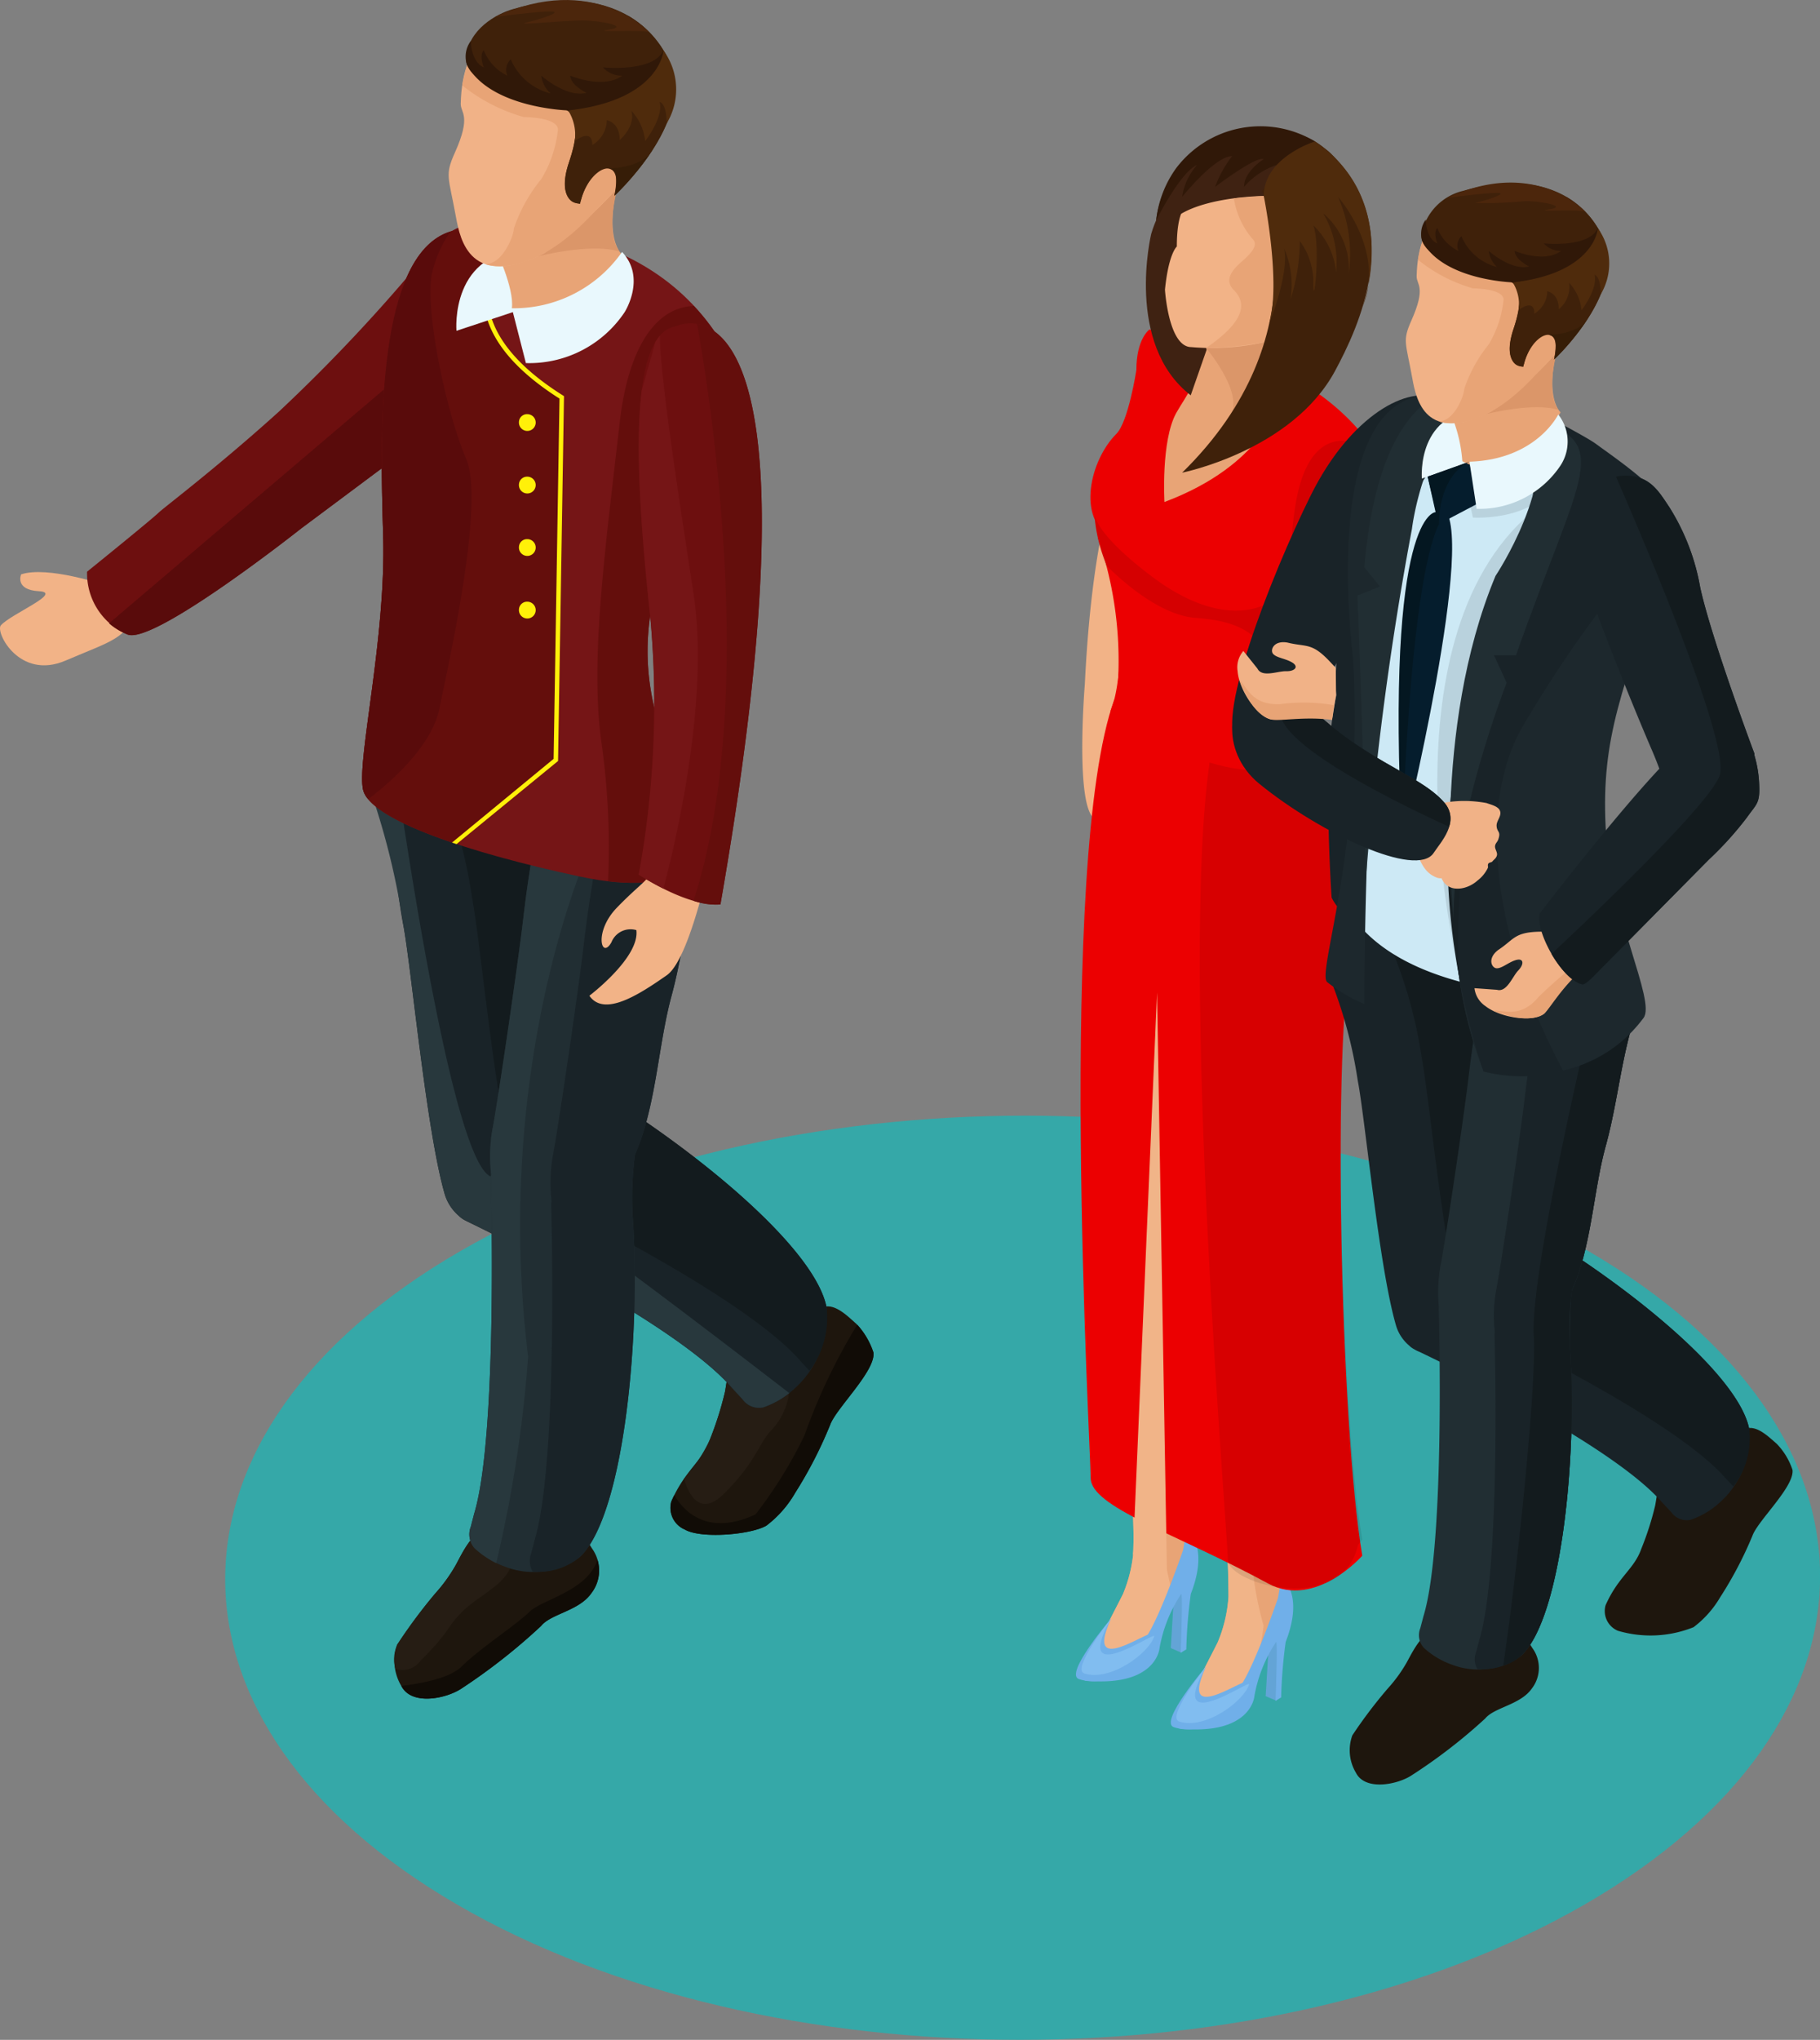 <svg xmlns="http://www.w3.org/2000/svg" width="101.311" height="113.5" viewBox="0 0 101.311 113.5">
  <rect x="0" y="0" width="101.311" height="113.5" fill="#808080" stroke="none"/>
  <g id="Grupo_25461" data-name="Grupo 25461" transform="translate(-377.896 -197.967)">
    <g id="Grupo_25067" data-name="Grupo 25067">
      <path id="Trazado_18093" data-name="Trazado 18093" d="M440.328,223.877s-1.588,2.8-2.045,12.169c0,0-.517,6.258.424,7.371s2.117,2.4,2.961,1.686c0,0-1.664-2.122-1.219-3.208a.875.875,0,0,1,.893.771c.218.846.849-.233.158-1.472s-1.041-1.5-1.006-1.9.723-4.243.965-4.934a49.409,49.409,0,0,0,1.74-5.746,26.323,26.323,0,0,0,.584-3.611Z" fill="#f2b387"/>
    </g>
    <g id="Grupo_25069" data-name="Grupo 25069">
      <g id="Grupo_25068" data-name="Grupo 25068">
        <path id="Trazado_18094" data-name="Trazado 18094" d="M403.533,267.574c-17.392,10.043-17.478,26.323-.2,36.361s45.379,10.043,62.774,0,17.484-26.318.2-36.359S420.924,257.535,403.533,267.574Z" fill="#35a8a8"/>
      </g>
    </g>
    <g id="Grupo_25074" data-name="Grupo 25074">
      <g id="Grupo_25073" data-name="Grupo 25073">
        <g id="Grupo_25072" data-name="Grupo 25072">
          <g id="Grupo_25071" data-name="Grupo 25071">
            <g id="Grupo_25070" data-name="Grupo 25070">
              <path id="Trazado_18095" data-name="Trazado 18095" d="M444.049,292.322a12.575,12.575,0,0,0,3.328-4.91s.754-2.713,1.6-1.336a.628.628,0,0,0-1.01.358s-1.535,4.808-3.959,6.16a.93.93,0,0,0,.748.428Z" fill="#70afe9"/>
            </g>
          </g>
        </g>
      </g>
    </g>
    <g id="Grupo_25079" data-name="Grupo 25079">
      <g id="Grupo_25078" data-name="Grupo 25078">
        <g id="Grupo_25077" data-name="Grupo 25077">
          <g id="Grupo_25076" data-name="Grupo 25076">
            <g id="Grupo_25075" data-name="Grupo 25075">
              <path id="Trazado_18096" data-name="Trazado 18096" d="M449.1,285.578l.252.369S449.449,285.478,449.1,285.578Z" fill="#63a4d6"/>
            </g>
          </g>
        </g>
      </g>
    </g>
    <g id="Grupo_25084" data-name="Grupo 25084">
      <g id="Grupo_25083" data-name="Grupo 25083">
        <g id="Grupo_25082" data-name="Grupo 25082">
          <g id="Grupo_25081" data-name="Grupo 25081">
            <g id="Grupo_25080" data-name="Grupo 25080">
              <path id="Trazado_18097" data-name="Trazado 18097" d="M448.949,292.6l-.6-.257.162-2.674.545-1.147A27.718,27.718,0,0,1,448.949,292.6Z" fill="#63a4d6"/>
            </g>
          </g>
        </g>
      </g>
    </g>
    <g id="Grupo_25089" data-name="Grupo 25089">
      <g id="Grupo_25088" data-name="Grupo 25088">
        <g id="Grupo_25087" data-name="Grupo 25087">
          <g id="Grupo_25086" data-name="Grupo 25086">
            <g id="Grupo_25085" data-name="Grupo 25085">
              <path id="Trazado_18098" data-name="Trazado 18098" d="M447.424,290.81s-.862,2.411-2.717,1.858A2.007,2.007,0,0,0,447.424,290.81Z" fill="#70afe9"/>
            </g>
          </g>
        </g>
      </g>
    </g>
    <g id="Grupo_25094" data-name="Grupo 25094">
      <g id="Grupo_25093" data-name="Grupo 25093">
        <g id="Grupo_25092" data-name="Grupo 25092">
          <g id="Grupo_25091" data-name="Grupo 25091">
            <g id="Grupo_25090" data-name="Grupo 25090">
              <path id="Trazado_18099" data-name="Trazado 18099" d="M449.2,269.477a16,16,0,0,1,.186,9.644,13.972,13.972,0,0,0-.186,7.07s-.582,6.01-4.154,6.959c-1.723.457-.576-1.4.631-3.8a7.86,7.86,0,0,0,.6-2.527h0a55.135,55.135,0,0,0-.6-7.971,63.245,63.245,0,0,1-1.142-10.056Z" fill="#e8a476"/>
            </g>
          </g>
        </g>
      </g>
    </g>
    <g id="Grupo_25099" data-name="Grupo 25099">
      <g id="Grupo_25098" data-name="Grupo 25098">
        <g id="Grupo_25097" data-name="Grupo 25097">
          <g id="Grupo_25096" data-name="Grupo 25096">
            <g id="Grupo_25095" data-name="Grupo 25095">
              <path id="Trazado_18100" data-name="Trazado 18100" d="M445.051,293.15c-.725.192-.94-.027-.858-.523.17-.33.182-.777.366-1.137.113-.226.39-.7.511-.939.194-.379.4-.779.612-1.2a7.86,7.86,0,0,0,.6-2.527,55.135,55.135,0,0,0-.6-7.971,72.178,72.178,0,0,1-1.047-7.67l2.786-.872a17.043,17.043,0,0,1,.291,10.031,19.341,19.341,0,0,0,.523,8.084,14.121,14.121,0,0,1-.523,2.482A4.553,4.553,0,0,1,445.051,293.15Z" fill="#f1b488"/>
            </g>
          </g>
        </g>
      </g>
    </g>
    <g id="Grupo_25104" data-name="Grupo 25104">
      <g id="Grupo_25103" data-name="Grupo 25103">
        <g id="Grupo_25102" data-name="Grupo 25102">
          <g id="Grupo_25101" data-name="Grupo 25101">
            <g id="Grupo_25100" data-name="Grupo 25100">
              <path id="Trazado_18101" data-name="Trazado 18101" d="M449.047,285.572s1.562.813.416,3.758a27.576,27.576,0,0,0-.252,3.086l-.313.191s.127-3.181.036-3.283a7.893,7.893,0,0,0-1.213,3.028s-.161,2.183-4.162,1.8l.078-.134,1.183-1.579a2.335,2.335,0,0,0,1.942-.431c.773-.752,2.271-5.114,2.271-5.114l.143-.818Z" fill="#70afe9"/>
            </g>
          </g>
        </g>
      </g>
    </g>
    <g id="Grupo_25109" data-name="Grupo 25109">
      <g id="Grupo_25108" data-name="Grupo 25108">
        <g id="Grupo_25107" data-name="Grupo 25107">
          <g id="Grupo_25106" data-name="Grupo 25106">
            <g id="Grupo_25105" data-name="Grupo 25105">
              <path id="Trazado_18102" data-name="Trazado 18102" d="M445.027,290.7s-2.634,3.088-1.793,3.369c1.641.545,3.3-.773,4.18-2.218C448.4,290.236,443.223,294.619,445.027,290.7Z" fill="#70afe9"/>
            </g>
          </g>
        </g>
      </g>
    </g>
    <g id="Grupo_25114" data-name="Grupo 25114" opacity="0.5">
      <g id="Grupo_25113" data-name="Grupo 25113">
        <g id="Grupo_25112" data-name="Grupo 25112">
          <g id="Grupo_25111" data-name="Grupo 25111">
            <g id="Grupo_25110" data-name="Grupo 25110">
              <path id="Trazado_18103" data-name="Trazado 18103" d="M445.027,290.7s-2.238,2.815-1.488,3.057c1.461.469,3.617-1.153,3.889-2.071C447.519,291.383,442.775,294.728,445.027,290.7Z" fill="#92ccf7"/>
            </g>
          </g>
        </g>
      </g>
    </g>
    <g id="Grupo_25160" data-name="Grupo 25160">
      <g id="Grupo_25119" data-name="Grupo 25119">
        <g id="Grupo_25118" data-name="Grupo 25118">
          <g id="Grupo_25117" data-name="Grupo 25117">
            <g id="Grupo_25116" data-name="Grupo 25116">
              <g id="Grupo_25115" data-name="Grupo 25115">
                <path id="Trazado_18104" data-name="Trazado 18104" d="M438.769,289.648a12.632,12.632,0,0,0,3.327-4.912s.756-2.713,1.6-1.336a.627.627,0,0,0-1.011.356s-1.534,4.81-3.961,6.162a.929.929,0,0,0,.752.428Z" fill="#70afe9"/>
              </g>
            </g>
          </g>
        </g>
      </g>
      <g id="Grupo_25124" data-name="Grupo 25124">
        <g id="Grupo_25123" data-name="Grupo 25123">
          <g id="Grupo_25122" data-name="Grupo 25122">
            <g id="Grupo_25121" data-name="Grupo 25121">
              <g id="Grupo_25120" data-name="Grupo 25120">
                <path id="Trazado_18105" data-name="Trazado 18105" d="M443.285,283.26l.254.369S443.639,283.158,443.285,283.26Z" fill="#63a4d6"/>
              </g>
            </g>
          </g>
        </g>
      </g>
      <g id="Grupo_25129" data-name="Grupo 25129">
        <g id="Grupo_25128" data-name="Grupo 25128">
          <g id="Grupo_25127" data-name="Grupo 25127">
            <g id="Grupo_25126" data-name="Grupo 25126">
              <g id="Grupo_25125" data-name="Grupo 25125">
                <path id="Trazado_18106" data-name="Trazado 18106" d="M443.668,289.928l-.6-.258.162-2.672.547-1.15A27.97,27.97,0,0,1,443.668,289.928Z" fill="#63a4d6"/>
              </g>
            </g>
          </g>
        </g>
      </g>
      <g id="Grupo_25134" data-name="Grupo 25134">
        <g id="Grupo_25133" data-name="Grupo 25133">
          <g id="Grupo_25132" data-name="Grupo 25132">
            <g id="Grupo_25131" data-name="Grupo 25131">
              <g id="Grupo_25130" data-name="Grupo 25130">
                <path id="Trazado_18107" data-name="Trazado 18107" d="M442.143,288.133s-.86,2.414-2.719,1.859A2.008,2.008,0,0,0,442.143,288.133Z" fill="#70afe9"/>
              </g>
            </g>
          </g>
        </g>
      </g>
      <g id="Grupo_25139" data-name="Grupo 25139">
        <g id="Grupo_25138" data-name="Grupo 25138">
          <g id="Grupo_25137" data-name="Grupo 25137">
            <g id="Grupo_25136" data-name="Grupo 25136">
              <g id="Grupo_25135" data-name="Grupo 25135">
                <path id="Trazado_18108" data-name="Trazado 18108" d="M443.922,266.8a15.966,15.966,0,0,1,.187,9.644,14,14,0,0,0-.187,7.071s-.578,6.011-4.151,6.959c-1.726.457-.578-1.4.631-3.8a7.906,7.906,0,0,0,.6-2.53h0a54.846,54.846,0,0,0-.6-7.968,63.34,63.34,0,0,1-1.141-10.059Z" fill="#e8a476"/>
              </g>
            </g>
          </g>
        </g>
      </g>
      <g id="Grupo_25144" data-name="Grupo 25144">
        <g id="Grupo_25143" data-name="Grupo 25143">
          <g id="Grupo_25142" data-name="Grupo 25142">
            <g id="Grupo_25141" data-name="Grupo 25141">
              <g id="Grupo_25140" data-name="Grupo 25140">
                <path id="Trazado_18109" data-name="Trazado 18109" d="M439.771,290.475c-.728.191-.939-.03-.857-.526.17-.328.182-.773.363-1.136.116-.225.393-.7.512-.94.193-.377.4-.777.613-1.195a7.906,7.906,0,0,0,.6-2.53,54.846,54.846,0,0,0-.6-7.968,72.828,72.828,0,0,1-1.047-7.67l2.447-2.018a17.958,17.958,0,0,1,.807,10.838,23.217,23.217,0,0,0,.453,8.9s-.215.654-.629,2.009A4.549,4.549,0,0,1,439.771,290.475Z" fill="#f1b488"/>
              </g>
            </g>
          </g>
        </g>
      </g>
      <g id="Grupo_25149" data-name="Grupo 25149">
        <g id="Grupo_25148" data-name="Grupo 25148">
          <g id="Grupo_25147" data-name="Grupo 25147">
            <g id="Grupo_25146" data-name="Grupo 25146">
              <g id="Grupo_25145" data-name="Grupo 25145">
                <path id="Trazado_18110" data-name="Trazado 18110" d="M443.768,282.9s1.562.812.414,3.755a27.276,27.276,0,0,0-.25,3.088l-.313.19s.125-3.182.033-3.282a7.919,7.919,0,0,0-1.211,3.028s-.162,2.183-4.164,1.8l.078-.134,1.184-1.578a2.339,2.339,0,0,0,1.943-.432c.774-.754,2.27-5.113,2.27-5.113l.142-.821Z" fill="#70afe9"/>
              </g>
            </g>
          </g>
        </g>
      </g>
      <g id="Grupo_25154" data-name="Grupo 25154">
        <g id="Grupo_25153" data-name="Grupo 25153">
          <g id="Grupo_25152" data-name="Grupo 25152">
            <g id="Grupo_25151" data-name="Grupo 25151">
              <g id="Grupo_25150" data-name="Grupo 25150">
                <path id="Trazado_18111" data-name="Trazado 18111" d="M439.746,288.023s-2.633,3.088-1.793,3.37c1.643.547,3.3-.774,4.18-2.219C443.117,287.563,437.943,291.945,439.746,288.023Z" fill="#70afe9"/>
              </g>
            </g>
          </g>
        </g>
      </g>
      <g id="Grupo_25159" data-name="Grupo 25159" opacity="0.5">
        <g id="Grupo_25158" data-name="Grupo 25158">
          <g id="Grupo_25157" data-name="Grupo 25157">
            <g id="Grupo_25156" data-name="Grupo 25156">
              <g id="Grupo_25155" data-name="Grupo 25155">
                <path id="Trazado_18112" data-name="Trazado 18112" d="M439.746,288.023s-2.238,2.815-1.49,3.057c1.465.467,3.619-1.152,3.89-2.07C442.238,288.7,437.494,292.051,439.746,288.023Z" fill="#92ccf7"/>
              </g>
            </g>
          </g>
        </g>
      </g>
    </g>
    <g id="Grupo_25165" data-name="Grupo 25165">
      <g id="Grupo_25164" data-name="Grupo 25164">
        <g id="Grupo_25163" data-name="Grupo 25163">
          <g id="Grupo_25162" data-name="Grupo 25162">
            <g id="Grupo_25161" data-name="Grupo 25161">
              <path id="Trazado_18113" data-name="Trazado 18113" d="M439.922,236.894s6.252,5.939,11.092,1.983c0,0,4.2,4.04,2.148,12.085-1.115,4.378-.672,26.276.566,33.567,0,0-2.611,2.969-5.236,1.549-5.207-2.818-9.883-4.263-9.883-5.875S436.7,245.8,439.922,236.894Z" fill="#ec0001"/>
            </g>
          </g>
        </g>
      </g>
    </g>
    <g id="Grupo_25168" data-name="Grupo 25168" opacity="0.09">
      <g id="Grupo_25167" data-name="Grupo 25167">
        <g id="Grupo_25166" data-name="Grupo 25166">
          <path id="Trazado_18114" data-name="Trazado 18114" d="M453.162,250.962c2.053-8.045-2.148-12.085-2.148-12.085-1.459,1.191-4.252,1.607-5.786,1.516-1.668,11.65,1.018,42.955,1.018,44.357,0,1.369,6.4,3.137,7.24-.824.158-.18.241-.3.241-.3C452.49,276.338,452.047,255.34,453.162,250.962Z"/>
        </g>
      </g>
    </g>
    <g id="Grupo_25171" data-name="Grupo 25171">
      <g id="Grupo_25170" data-name="Grupo 25170">
        <g id="Grupo_25169" data-name="Grupo 25169">
          <path id="Trazado_18115" data-name="Trazado 18115" d="M440.963,284.459h0l1.34-31.274.549,32.145Z" fill="#f1b488"/>
        </g>
      </g>
    </g>
    <g id="Grupo_25174" data-name="Grupo 25174">
      <g id="Grupo_25173" data-name="Grupo 25173">
        <g id="Grupo_25172" data-name="Grupo 25172">
          <path id="Trazado_18116" data-name="Trazado 18116" d="M475.154,277.44c.594-.137,1.221.5,1.639.857a3.8,3.8,0,0,1,.883,1.457c.117.931-1.922,2.816-2.227,3.658a21.3,21.3,0,0,1-1.8,3.43,5.683,5.683,0,0,1-1.48,1.664,6.427,6.427,0,0,1-4.211.2,1.188,1.188,0,0,1-.688-1.418c.719-1.621,1.586-1.994,1.991-3.146a16.5,16.5,0,0,0,.769-2.4c.092-.433.293-2.418.965-2.262Z" fill="#1e160d"/>
        </g>
      </g>
    </g>
    <g id="Grupo_25177" data-name="Grupo 25177">
      <g id="Grupo_25176" data-name="Grupo 25176">
        <g id="Grupo_25175" data-name="Grupo 25175">
          <path id="Trazado_18117" data-name="Trazado 18117" d="M461.268,250.522c-.055,2.968.992,5.968,1.142,8.927.176,3.51,1.469,7.434.516,10.916-.289,1.053-1.471,2.908-3.289,3.08-1.049.1-2.77-.054-3.3-.609a2.319,2.319,0,0,1-.721-1.082c-.963-3.256-1.725-11.539-2.144-13.684a25.289,25.289,0,0,0-1.67-5.992s-.465-2.774,4.322-3.274C460.127,248.384,461.279,250.1,461.268,250.522Z" fill="#192328"/>
        </g>
      </g>
    </g>
    <g id="Grupo_25180" data-name="Grupo 25180">
      <g id="Grupo_25179" data-name="Grupo 25179">
        <g id="Grupo_25178" data-name="Grupo 25178">
          <path id="Trazado_18118" data-name="Trazado 18118" d="M461.045,265.145c-1.6-.819-7.111,5.742-4.313,7.957,0,0,10.7,5.007,13.69,8.466l.515.549a1.041,1.041,0,0,0,1.075.412,4.548,4.548,0,0,0,1.668-1.011,4.884,4.884,0,0,0,1.578-4.086C474.51,273.924,466.416,267.885,461.045,265.145Z" fill="#192328"/>
        </g>
      </g>
    </g>
    <g id="Grupo_25183" data-name="Grupo 25183">
      <g id="Grupo_25182" data-name="Grupo 25182">
        <g id="Grupo_25181" data-name="Grupo 25181">
          <path id="Trazado_18119" data-name="Trazado 18119" d="M475.258,277.432c-.653-3.057-6.883-8.037-12.028-11.08-.156-2.323-.709-4.694-.82-6.9-.15-2.959-1.2-5.959-1.142-8.927.011-.427-1.141-2.138-5.141-1.718h0a2.358,2.358,0,0,0-.774,1.944,25.3,25.3,0,0,1,1.67,5.99c.42,2.147,1.182,10.43,2.145,13.684a2.366,2.366,0,0,0,.719,1.084,1.3,1.3,0,0,0,.39.26l.006.006s10.7,5.007,13.688,8.466l.414.438A4.367,4.367,0,0,0,475.258,277.432Z" fill="#131b1e"/>
        </g>
      </g>
    </g>
    <g id="Grupo_25186" data-name="Grupo 25186">
      <g id="Grupo_25185" data-name="Grupo 25185">
        <g id="Grupo_25184" data-name="Grupo 25184">
          <path id="Trazado_18120" data-name="Trazado 18120" d="M461.959,288.445c.572.063.957.795,1.238,1.223a1.875,1.875,0,0,1-.037,2.26c-.635.9-2.08,1.037-2.588,1.658a30.1,30.1,0,0,1-4.076,3.15c-.775.524-2.6.907-3.123-.133a2.433,2.433,0,0,1-.2-2.076,26.505,26.505,0,0,1,1.959-2.592,8.2,8.2,0,0,0,1.027-1.394c.207-.338.938-1.955,1.5-1.621Z" fill="#1e160d"/>
        </g>
      </g>
    </g>
    <g id="Grupo_25189" data-name="Grupo 25189">
      <g id="Grupo_25188" data-name="Grupo 25188">
        <g id="Grupo_25187" data-name="Grupo 25187">
          <path id="Trazado_18121" data-name="Trazado 18121" d="M469.057,254.066c-.9,2.487-1.071,5.116-1.776,7.662-.832,3.016-.781,6.721-2.625,9.37a3.939,3.939,0,0,1-3.822,1.586c-.967-.239-2.7-.829-2.787-1.53a8.488,8.488,0,0,1,.023-2.7c.246-1.183,1.313-8.326,1.584-10.638.223-1.889.438-3.051.78-5.123,0,0-.227-2.351,4.14-1.024S469.184,253.711,469.057,254.066Z" fill="#212e33"/>
        </g>
      </g>
    </g>
    <g id="Grupo_25192" data-name="Grupo 25192">
      <g id="Grupo_25191" data-name="Grupo 25191">
        <g id="Grupo_25190" data-name="Grupo 25190">
          <path id="Trazado_18122" data-name="Trazado 18122" d="M465.279,272.834a35.936,35.936,0,0,1,.278-4.869c.078-1.371-7.2-.424-7.573,2.888,0,0,.385,13.028-.851,17.045l-.178.67a1.041,1.041,0,0,0,.193,1.08,4.506,4.506,0,0,0,1.555.938,4.113,4.113,0,0,0,3.873-.494C464.9,287.912,465.715,278.512,465.279,272.834Z" fill="#212e33"/>
        </g>
      </g>
    </g>
    <g id="Grupo_25195" data-name="Grupo 25195">
      <g id="Grupo_25194" data-name="Grupo 25194">
        <g id="Grupo_25193" data-name="Grupo 25193">
          <path id="Trazado_18123" data-name="Trazado 18123" d="M462.576,290.092c2.328-2.18,3.139-11.58,2.7-17.258a16.767,16.767,0,0,1,.123-3.082c1.1-2.471,1.18-5.488,1.879-8.024s.881-5.175,1.776-7.662c.056-.166.031-.412-.454-.761-.287-.1-.589-.192-.925-.293-4.366-1.328-4.141,1.021-4.141,1.021-.338,2.074-.555,3.237-.777,5.125-.272,2.311-1.342,9.455-1.584,10.637a7.944,7.944,0,0,0-.067,2.3c-.006.033-.015.066-.019.1,0,0,.385,13.028-.852,17.045l-.176.672a1.07,1.07,0,0,0,.073.918A3.4,3.4,0,0,0,462.576,290.092Z" fill="#192328"/>
        </g>
      </g>
    </g>
    <path id="Trazado_18124" data-name="Trazado 18124" d="M465.279,272.834a16.767,16.767,0,0,1,.123-3.082c1.1-2.471,1.18-5.488,1.879-8.024s.881-5.175,1.776-7.662c.056-.166.031-.412-.454-.761-.251-.084-.525-.17-.816-.258l-1.17.81s-3.564,14.825-3.344,18.428c.168,2.768-.951,13.4-1.7,18.36a2.607,2.607,0,0,0,1-.553C464.9,287.912,465.715,278.512,465.279,272.834Z" fill="#131b1e"/>
    <path id="Trazado_18125" data-name="Trazado 18125" d="M383.707,230.509s-3.176-1.072-4.635-.583c0,0-.377.863.994.937s-1.554,1.256-2.123,1.9c-.322.367,1.022,3.063,3.6,1.961,2.783-1.188,3.111-1.09,4.352-3.014S383.707,230.509,383.707,230.509Z" fill="#f2b387"/>
    <path id="Trazado_18126" data-name="Trazado 18126" d="M405.467,211.312s-1.235-2.355-3.883.865a93.371,93.371,0,0,1-8.156,8.687c-3.424,3.094-6.362,5.309-6.67,5.6-.465.447-4.014,3.312-4.014,3.312a3.688,3.688,0,0,0,2.256,3.5c1.475.569,9.648-5.9,9.648-5.9l7.178-5.356S411.016,214.933,405.467,211.312Z" fill="#6d0f0f"/>
    <path id="Trazado_18127" data-name="Trazado 18127" d="M394.648,227.385l7.178-5.356.1-.078c-.875-1.479-1.852-3-1.852-3l-16.109,13.7a3.427,3.427,0,0,0,1.037.62C386.475,233.849,394.648,227.385,394.648,227.385Z" fill="#590b0b"/>
    <g id="Grupo_25197" data-name="Grupo 25197">
      <g id="Grupo_25196" data-name="Grupo 25196">
        <path id="Trazado_18128" data-name="Trazado 18128" d="M423.789,270.678c.645-.151,1.322.554,1.771.945a4.186,4.186,0,0,1,.956,1.6c.128,1.027-2.075,3.1-2.409,4.023a23.671,23.671,0,0,1-1.941,3.776,6.157,6.157,0,0,1-1.6,1.828c-.828.505-3.638.757-4.556.22a1.309,1.309,0,0,1-.744-1.558c.779-1.784,1.716-2.2,2.154-3.465a18.545,18.545,0,0,0,.832-2.633c.1-.48.314-2.662,1.043-2.492Z" fill="#1e160d"/>
      </g>
    </g>
    <g id="Grupo_25198" data-name="Grupo 25198">
      <path id="Trazado_18129" data-name="Trazado 18129" d="M416.01,283.07c.918.537,3.728.285,4.556-.22a6.157,6.157,0,0,0,1.6-1.828,23.671,23.671,0,0,0,1.941-3.776c.334-.926,2.537-3,2.409-4.023a4.328,4.328,0,0,0-.9-1.547,32.877,32.877,0,0,0-2.945,6.174,24.768,24.768,0,0,1-2.721,4.384c-2.726,1.254-4.031-.236-4.519-1.076-.057.114-.112.227-.166.354A1.309,1.309,0,0,0,416.01,283.07Z" fill="#110c06"/>
    </g>
    <g id="Grupo_25199" data-name="Grupo 25199">
      <path id="Trazado_18130" data-name="Trazado 18130" d="M418.252,275.414a18.545,18.545,0,0,1-.832,2.633,8.775,8.775,0,0,1-1.449,2.2c.254.859.892,2.166,2.23.828,1.869-1.871,1.914-2.808,2.658-3.552a3.671,3.671,0,0,0,.975-2.717,5.791,5.791,0,0,0-1.057-2.623l-1.482.74C418.566,272.752,418.35,274.934,418.252,275.414Z" fill="#261d14"/>
    </g>
    <g id="Grupo_25201" data-name="Grupo 25201">
      <g id="Grupo_25200" data-name="Grupo 25200">
        <path id="Trazado_18131" data-name="Trazado 18131" d="M409.514,282.783c.619.07,1.037.879,1.339,1.346a2.086,2.086,0,0,1-.041,2.486c-.685.992-2.25,1.141-2.8,1.825a33.1,33.1,0,0,1-4.409,3.466c-.841.574-2.816,1-3.379-.148a2.719,2.719,0,0,1-.218-2.281,29.605,29.605,0,0,1,2.121-2.852,8.922,8.922,0,0,0,1.113-1.533c.223-.373,1.012-2.151,1.623-1.783Z" fill="#1e160d"/>
      </g>
    </g>
    <g id="Grupo_25202" data-name="Grupo 25202">
      <path id="Trazado_18132" data-name="Trazado 18132" d="M403.607,291.906a33.1,33.1,0,0,0,4.409-3.466c.546-.684,2.111-.833,2.8-1.825a2.049,2.049,0,0,0,.338-1.865c-.529,1.728-3.131,2.246-3.765,2.883-.707.707-2.805,2.07-3.793,3.058-.67.672-2.348.963-3.356,1.081C400.809,292.9,402.769,292.478,403.607,291.906Z" fill="#110c06"/>
    </g>
    <g id="Grupo_25203" data-name="Grupo 25203">
      <path id="Trazado_18133" data-name="Trazado 18133" d="M403.244,285.092a8.922,8.922,0,0,1-1.113,1.533,29.605,29.605,0,0,0-2.121,2.852,1.968,1.968,0,0,0-.1,1.355,1.261,1.261,0,0,0,1.391-.453c1.716-1.715,1.4-1.809,2.339-2.746s2.741-1.655,2.741-2.883a7.069,7.069,0,0,0-.258-1.584l-1.26.143C404.256,282.941,403.467,284.719,403.244,285.092Z" fill="#261d14"/>
    </g>
    <g id="Grupo_25204" data-name="Grupo 25204">
      <path id="Trazado_18134" data-name="Trazado 18134" d="M423.9,270.672c-.705-3.365-7.447-8.844-13.011-12.192-.172-2.554-.768-5.164-.889-7.591-.162-3.257-1.3-6.556-1.234-9.821.011-.469-1.235-2.352-5.561-1.891-5.18.551-4.439,2.3-4.439,2.3.992,2.189,1.123,5.6,1.568,7.9.455,2.359,1.281,11.473,2.322,15.053a2.557,2.557,0,0,0,.779,1.189,1.369,1.369,0,0,0,.42.285l.006.008s11.569,5.512,14.807,9.315l.557.6a1.123,1.123,0,0,0,1.166.451,4.927,4.927,0,0,0,1.8-1.109A5.419,5.419,0,0,0,423.9,270.672Z" fill="#192328"/>
    </g>
    <g id="Grupo_25206" data-name="Grupo 25206">
      <g id="Grupo_25205" data-name="Grupo 25205">
        <path id="Trazado_18135" data-name="Trazado 18135" d="M423.9,270.672c-.705-3.365-7.447-8.844-13.011-12.192-.17-2.554-.768-5.162-.889-7.591-.162-3.257-1.3-6.556-1.234-9.821.011-.469-1.235-2.352-5.561-1.891h0a2.617,2.617,0,0,0-.838,2.139,28.162,28.162,0,0,1,1.805,6.591c.457,2.357,1.283,11.474,2.322,15.05a2.549,2.549,0,0,0,.777,1.191,1.36,1.36,0,0,0,.422.287l.008.006s11.566,5.512,14.807,9.317l.449.482A4.876,4.876,0,0,0,423.9,270.672Z" fill="#131b1e"/>
      </g>
    </g>
    <g id="Grupo_25207" data-name="Grupo 25207">
      <path id="Trazado_18136" data-name="Trazado 18136" d="M398.291,241.332a41.174,41.174,0,0,1,2.045,8.039c.455,2.359,1.281,11.473,2.322,15.053a2.557,2.557,0,0,0,.779,1.189,1.369,1.369,0,0,0,.42.285l.006.008s11.569,5.512,14.807,9.315l.557.6a1.123,1.123,0,0,0,1.166.451,5.091,5.091,0,0,0,1.441-.789c-4.592-3.546-14.713-11.283-16.619-12.054-1.983-.8-4.463-16.805-5.379-23.18Z" fill="#28383d"/>
    </g>
    <g id="Grupo_25208" data-name="Grupo 25208">
      <path id="Trazado_18137" data-name="Trazado 18137" d="M412.346,242.325c-4.725-1.46-4.483,1.126-4.483,1.126-.367,2.279-.6,3.558-.84,5.635-.3,2.543-1.451,10.4-1.714,11.7a8.816,8.816,0,0,0-.073,2.529c-.006.039-.015.075-.021.112,0,0,.418,14.334-.922,18.752l-.191.736a1.161,1.161,0,0,0,.208,1.189,4.91,4.91,0,0,0,1.684,1.03,4.386,4.386,0,0,0,4.188-.543c2.521-2.4,3.4-12.737,2.927-18.983a18.561,18.561,0,0,1,.131-3.394c1.19-2.717,1.276-6.037,2.033-8.824s.952-5.694,1.92-8.427C417.33,244.574,417.072,243.785,412.346,242.325Z" fill="#212e33"/>
    </g>
    <g id="Grupo_25210" data-name="Grupo 25210">
      <g id="Grupo_25209" data-name="Grupo 25209">
        <path id="Trazado_18138" data-name="Trazado 18138" d="M410.182,284.6c2.521-2.4,3.4-12.737,2.927-18.983a18.36,18.36,0,0,1,.133-3.392c1.188-2.717,1.277-6.039,2.031-8.826s.952-5.694,1.92-8.427c.063-.185.034-.457-.49-.841-.31-.1-.637-.211-1-.323-4.721-1.459-4.476,1.126-4.476,1.126-.37,2.28-.6,3.558-.842,5.636-.295,2.541-1.453,10.4-1.715,11.7a8.974,8.974,0,0,0-.072,2.535c-.006.037-.014.072-.022.109,0,0,.418,14.332-.922,18.752l-.191.738a1.2,1.2,0,0,0,.08,1.01A3.613,3.613,0,0,0,410.182,284.6Z" fill="#192328"/>
      </g>
    </g>
    <g id="Grupo_25211" data-name="Grupo 25211">
      <path id="Trazado_18139" data-name="Trazado 18139" d="M405.309,260.791a8.816,8.816,0,0,0-.073,2.529c-.006.039-.015.075-.021.112,0,0,.418,14.334-.922,18.752l-.191.736a1.161,1.161,0,0,0,.208,1.189,5.211,5.211,0,0,0,1.208.831,72.727,72.727,0,0,0,1.777-11.483c-1.988-16.25,3.326-28.03,3.326-28.03h-3.078c-.2,1.224-.358,2.262-.52,3.659C406.728,251.629,405.572,259.49,405.309,260.791Z" fill="#28383d"/>
    </g>
    <path id="Trazado_18140" data-name="Trazado 18140" d="M417.215,245.487s-1.149,2.511-7.039,1.253c-6.151-1.313-11.744-3.163-12.076-4.862s1.289-8.38,1.125-14.1-.5-16.735,4.47-17.065c0,0,9.51-1.251,14.209,6.045,0,0,1.408,2.114-1.01,7.356-2.791,6.05-4.363,10.429-1.21,17.012C416.184,242.171,417.816,244.035,417.215,245.487Z" fill="#751516"/>
    <path id="Trazado_18141" data-name="Trazado 18141" d="M398.1,241.878c-.332-1.7,1.289-8.38,1.125-14.1s-.5-16.735,4.47-17.065a17.5,17.5,0,0,1,4.155.089c-1.385.763-6.3,4.071,1.316,9.272l-.33,20.173-5.666,4.634C400.3,243.923,398.3,242.876,398.1,241.878Z" fill="#640e0c"/>
    <g id="Grupo_25212" data-name="Grupo 25212">
      <path id="Trazado_18142" data-name="Trazado 18142" d="M403.309,244.934l5.652-4.624.33-20.3-.059-.039c-2.588-1.63-3.99-3.387-4.164-5.215a4.728,4.728,0,0,1,1.35-3.583l-.17-.18a4.9,4.9,0,0,0-1.428,3.787c.182,1.894,1.6,3.7,4.221,5.365l-.328,20.046-5.654,4.657Z" fill="#fff009"/>
    </g>
    <g id="Grupo_25215" data-name="Grupo 25215">
      <g id="Grupo_25214" data-name="Grupo 25214">
        <g id="Grupo_25213" data-name="Grupo 25213">
          <path id="Trazado_18143" data-name="Trazado 18143" d="M406.648,215.267l-3.343,1.107s-.395-4.533,4.109-4.533Z" fill="#e9f8fd"/>
        </g>
      </g>
    </g>
    <g id="Grupo_25236" data-name="Grupo 25236">
      <g id="Grupo_25218" data-name="Grupo 25218">
        <g id="Grupo_25217" data-name="Grupo 25217">
          <g id="Grupo_25216" data-name="Grupo 25216">
            <path id="Trazado_18144" data-name="Trazado 18144" d="M405.443,211.72s1.1,2.293.946,3.4c0,0,3.254,2.041,6.115-3.01,0,0-1.383-1.166.385-5.714Z" fill="#e8a476"/>
          </g>
        </g>
      </g>
      <g id="Grupo_25221" data-name="Grupo 25221">
        <g id="Grupo_25220" data-name="Grupo 25220">
          <g id="Grupo_25219" data-name="Grupo 25219">
            <path id="Trazado_18145" data-name="Trazado 18145" d="M406.332,212.623s4.076-1.277,6.045-.658c0,0-.824-.839-.1-3.567a6.686,6.686,0,0,0,1.871-5.779,4.257,4.257,0,0,0-3.689-3.726S415.191,206.617,406.332,212.623Z" fill="#db9669"/>
          </g>
        </g>
      </g>
      <g id="Grupo_25224" data-name="Grupo 25224">
        <g id="Grupo_25223" data-name="Grupo 25223">
          <g id="Grupo_25222" data-name="Grupo 25222">
            <path id="Trazado_18146" data-name="Trazado 18146" d="M403.543,203.737c-.012.522.609.64-.322,2.714-.575,1.281-.36,1.312.058,3.6.235,1.3.823,4.047,4.918,2.006,0,0,4.024-2.849,5.231-5.338s1.152-4.984-.852-7.05C412.576,199.668,403.7,196.139,403.543,203.737Z" fill="#f1b287"/>
          </g>
        </g>
      </g>
      <g id="Grupo_25225" data-name="Grupo 25225">
        <path id="Trazado_18147" data-name="Trazado 18147" d="M403.627,202.718a9.667,9.667,0,0,0,3.426,1.762s1.9,0,1.9.7a6.635,6.635,0,0,1-.922,2.746,8.71,8.71,0,0,0-1.527,2.748c0,.363-.6,1.989-1.592,1.989,0,0,2.5,1.027,6.158-3,0,0,2.979-2.942,2.979-3.536s-3.692-2.667-4.713-3.1-5.27-2.068-5.27-2.068S403.664,202.4,403.627,202.718Z" fill="#e8a476" fill-rule="evenodd"/>
      </g>
      <g id="Grupo_25228" data-name="Grupo 25228">
        <g id="Grupo_25227" data-name="Grupo 25227">
          <g id="Grupo_25226" data-name="Grupo 25226">
            <path id="Trazado_18148" data-name="Trazado 18148" d="M403.84,201.189c-.1,1.415,3.072,2.312,5.176,2.749.791.164,1.33.83.56,3.042s.551,2.539.651,2.143c.445-1.805,2.423-3.179,1.873-.267,0,0,4.441-4.064,3.1-7.348-.883-2.15-3.515-4.513-8.742-3.036C405.547,198.73,403.959,199.592,403.84,201.189Z" fill="#3f210a"/>
          </g>
        </g>
      </g>
      <g id="Grupo_25231" data-name="Grupo 25231">
        <g id="Grupo_25230" data-name="Grupo 25230">
          <g id="Grupo_25229" data-name="Grupo 25229">
            <path id="Trazado_18149" data-name="Trazado 18149" d="M409.576,206.98c-.769,2.329.611,2.329.611,2.329.438-2.126,2.5-2.89,1.913-.453,0,0,4.441-4.064,3.1-7.348a5.491,5.491,0,0,0-2.359-2.672c2.6,4.809-2.1,4.424-3.309,5.276C410,204.447,410.139,205.287,409.576,206.98Z" fill="#3f210a"/>
          </g>
        </g>
      </g>
      <g id="Grupo_25232" data-name="Grupo 25232">
        <path id="Trazado_18150" data-name="Trazado 18150" d="M409.891,205.818s.976-.78.976.219a1.653,1.653,0,0,0,.809-1.381s.715.108.715,1.1c0,0,.9-.751.65-1.623a2.878,2.878,0,0,1,.768,1.684s1.039-1.323.808-2.179c0,0,.389.063.389,1.2a3.672,3.672,0,0,0-.182-4.069s-.031,2.594-5.3,3.346A2.549,2.549,0,0,1,409.891,205.818Z" fill="#4f2b0c"/>
      </g>
      <g id="Grupo_25233" data-name="Grupo 25233">
        <path id="Trazado_18151" data-name="Trazado 18151" d="M411.676,207.345s1.949.028,2.556-1.054a16.534,16.534,0,0,1-2.132,2.565S412.6,207.345,411.676,207.345Z" fill="#361d07"/>
      </g>
      <g id="Grupo_25234" data-name="Grupo 25234">
        <path id="Trazado_18152" data-name="Trazado 18152" d="M414.824,200.766s-.152,2.776-5.3,3.346c0,0-4.326-.119-5.633-2.531a1.463,1.463,0,0,1,.215-1.339s-.009,1.151.721,1.475c0,0-.277-.679,0-.951a2.63,2.63,0,0,0,1.312,1.412.815.815,0,0,1,.188-.913,3.251,3.251,0,0,0,2.219,1.9,1.592,1.592,0,0,1-.522-.989s1.408,1.247,2.518.956c0,0-.9-.431-.9-.956,0,0,1.82.782,2.894,0a1.4,1.4,0,0,1-1.08-.461S414.275,202.009,414.824,200.766Z" fill="#301808"/>
      </g>
      <g id="Grupo_25235" data-name="Grupo 25235">
        <path id="Trazado_18153" data-name="Trazado 18153" d="M414.047,199.78s-3.078-3.416-8.6-.869c0,0,2.307-.307,3.094-.307s-.631.453-1.365.622,2.152-.122,3.129-.122,2.7.327,1.49.51S413.84,199.574,414.047,199.78Z" fill="#4c260c"/>
      </g>
    </g>
    <g id="Grupo_25239" data-name="Grupo 25239">
      <g id="Grupo_25238" data-name="Grupo 25238">
        <g id="Grupo_25237" data-name="Grupo 25237">
          <path id="Trazado_18154" data-name="Trazado 18154" d="M406.389,215.119l.781,3.05a6.38,6.38,0,0,0,5.494-2.829s1.227-1.9-.141-3.355A7.349,7.349,0,0,1,406.389,215.119Z" fill="#e9f8fd"/>
        </g>
      </g>
    </g>
    <path id="Trazado_18155" data-name="Trazado 18155" d="M416.894,224.119c-2.791,6.05-4.363,10.429-1.21,17.012.5,1.04,2.132,2.9,1.531,4.356,0,0-.949,2.039-5.471,1.509a41.407,41.407,0,0,0-.394-7.89c-.586-4.583.22-10.454,1.046-17.659.438-3.819,1.825-6.368,4.123-6.458a12.527,12.527,0,0,1,1.385,1.774S419.312,218.877,416.894,224.119Z" fill="#640e0c"/>
    <path id="Trazado_18156" data-name="Trazado 18156" d="M406.783,221.447a.467.467,0,1,0,.467-.436A.45.45,0,0,0,406.783,221.447Z" fill="#fff009"/>
    <path id="Trazado_18157" data-name="Trazado 18157" d="M406.783,224.923a.467.467,0,1,0,.467-.433A.452.452,0,0,0,406.783,224.923Z" fill="#fff009"/>
    <path id="Trazado_18158" data-name="Trazado 18158" d="M406.783,228.4a.467.467,0,1,0,.467-.435A.45.45,0,0,0,406.783,228.4Z" fill="#fff009"/>
    <path id="Trazado_18159" data-name="Trazado 18159" d="M406.783,231.883a.467.467,0,1,0,.467-.436A.452.452,0,0,0,406.783,231.883Z" fill="#fff009"/>
    <g id="Grupo_25240" data-name="Grupo 25240">
      <path id="Trazado_18160" data-name="Trazado 18160" d="M417.828,242.142s-1.051,5.918-2.322,8.154c2.471-8.613,2.355-21.244,2.355-21.244l1.612-.446A58.45,58.45,0,0,1,417.828,242.142Z" fill="#e8a476"/>
    </g>
    <path id="Trazado_18161" data-name="Trazado 18161" d="M399.225,227.783c-.161-5.414-.461-15.58,3.732-16.92a7.053,7.053,0,0,0-.982,2.174c-.52,1.99.812,8.037,1.863,10.437s-.887,11.018-1.481,13.918c-.435,2.119-2.748,4.12-3.966,5.047a1.25,1.25,0,0,1-.291-.561C397.768,240.179,399.389,233.5,399.225,227.783Z" fill="#590b0b"/>
    <g id="Grupo_25241" data-name="Grupo 25241">
      <path id="Trazado_18162" data-name="Trazado 18162" d="M419.508,226.958s1.072,4.075-1.489,16.086c0,0-1.441,8.093-3.005,9.186s-3.485,2.333-4.311,1.141c0,0,2.816-2.127,2.615-3.651a1.144,1.144,0,0,0-1.386.676c-.559,1-.995-.578.293-1.914s1.822-1.555,1.912-2.076.506-5.61.431-6.566a64.314,64.314,0,0,1-.279-7.854,35.173,35.173,0,0,1,.471-4.765Z" fill="#f2b387"/>
    </g>
    <g id="Grupo_25242" data-name="Grupo 25242">
      <path id="Trazado_18163" data-name="Trazado 18163" d="M415.5,216.13s8.873-4.43,2.5,32.159c0,0-1.453.293-4.551-1.655a52.766,52.766,0,0,0,.656-14.2C413.2,224.076,412.893,216.558,415.5,216.13Z" fill="#6d0f0f"/>
    </g>
    <path id="Trazado_18164" data-name="Trazado 18164" d="M418,248.289a3.614,3.614,0,0,1-1.5-.2c3.6-11.086.963-27.847.2-32.093C418.891,216.377,422.842,220.509,418,248.289Z" fill="#640e0c"/>
    <path id="Trazado_18165" data-name="Trazado 18165" d="M414.109,232.432c-.541-4.987-.871-9.674-.492-12.735.3-1.069.567-1.994.76-2.7a2.744,2.744,0,0,1,.248-.347c.051,2.565,1.021,8.717,1.881,14.389.937,6.16-1.215,14.629-1.684,16.371a15.606,15.606,0,0,1-1.369-.774A52.766,52.766,0,0,0,414.109,232.432Z" fill="#751516"/>
    <g id="Grupo_25247" data-name="Grupo 25247">
      <g id="Grupo_25246" data-name="Grupo 25246">
        <g id="Grupo_25245" data-name="Grupo 25245">
          <g id="Grupo_25244" data-name="Grupo 25244">
            <g id="Grupo_25243" data-name="Grupo 25243">
              <path id="Trazado_18166" data-name="Trazado 18166" d="M438.963,224.869s-.834,2.508,1.355,6.189c0,0,.143,4.838-.611,6.469-.022-.01,7.912,6.046,11.8,1.776a6.594,6.594,0,0,1-.215-6.276,8.8,8.8,0,0,0,.98-2.574Z" fill="#ec0001"/>
            </g>
          </g>
        </g>
      </g>
    </g>
    <g id="Grupo_25252" data-name="Grupo 25252">
      <g id="Grupo_25251" data-name="Grupo 25251">
        <g id="Grupo_25250" data-name="Grupo 25250">
          <g id="Grupo_25249" data-name="Grupo 25249">
            <g id="Grupo_25248" data-name="Grupo 25248">
              <path id="Trazado_18167" data-name="Trazado 18167" d="M439,227.855a20.915,20.915,0,0,1,1.092,8.6l1.951-.385s.914-3.86.914-4.361S439,227.855,439,227.855Z" fill="#ec0001"/>
            </g>
          </g>
        </g>
      </g>
    </g>
    <g id="Grupo_25257" data-name="Grupo 25257">
      <g id="Grupo_25256" data-name="Grupo 25256">
        <g id="Grupo_25255" data-name="Grupo 25255">
          <g id="Grupo_25254" data-name="Grupo 25254">
            <g id="Grupo_25253" data-name="Grupo 25253">
              <path id="Trazado_18168" data-name="Trazado 18168" d="M444.846,231.385s2.195,1.786,7.607-.733c0,0,2.445-3.58,1.471-7.22,0,0-5.321-6.487-12.049-7.127,0,0-.723.508-.723,2.255,0,0-.443,2.877-1.111,3.545-1.492,1.492-2.189,4.711-.313,5.75Z" fill="#ec0001"/>
            </g>
          </g>
        </g>
      </g>
    </g>
    <g id="Grupo_25261" data-name="Grupo 25261">
      <g id="Grupo_25260" data-name="Grupo 25260">
        <g id="Grupo_25259" data-name="Grupo 25259">
          <g id="Grupo_25258" data-name="Grupo 25258">
            <path id="Trazado_18169" data-name="Trazado 18169" d="M455.3,225.054s-1.151-6.272-12.713-8.724a6.557,6.557,0,0,0-1.44,3.5,5.631,5.631,0,0,1-1.015,3.729,5.3,5.3,0,0,0-.881,1.429l13.013,5.462c0,.306-2.478,1.748-2.593,2.277.131-.055-.131.061,0,0C449.676,232.73,456.277,228.694,455.3,225.054Z" fill="#ec0001"/>
          </g>
        </g>
      </g>
    </g>
    <g id="Grupo_25266" data-name="Grupo 25266" opacity="0.1">
      <g id="Grupo_25265" data-name="Grupo 25265">
        <g id="Grupo_25264" data-name="Grupo 25264">
          <g id="Grupo_25263" data-name="Grupo 25263">
            <g id="Grupo_25262" data-name="Grupo 25262">
              <path id="Trazado_18170" data-name="Trazado 18170" d="M453.748,222.773s-2.91-1.7-3.729,3.237c-.552,3.362.116,3.959-1.158,5.251-.289.291-2.59,1.85-6.6-1.035,0,0-3.557-2.522-3.448-3.865a9.508,9.508,0,0,0,.653,3.043c.111.329-.133-.375,0,0,.158.437-.178-.948,0,0,0,0,2.6,2.769,4.974,2.942,5.239.384,3.594,2.978,8.928,11.181,0,0-1.064-3.428-1.861-4.224,0,0-2.07-3.637.949-8.651,0,0,5.885-4.377,1.295-7.879Z"/>
            </g>
          </g>
        </g>
      </g>
    </g>
    <g id="Grupo_25271" data-name="Grupo 25271">
      <g id="Grupo_25270" data-name="Grupo 25270">
        <g id="Grupo_25269" data-name="Grupo 25269">
          <g id="Grupo_25268" data-name="Grupo 25268">
            <g id="Grupo_25267" data-name="Grupo 25267">
              <path id="Trazado_18171" data-name="Trazado 18171" d="M442.715,225.9s-.2-3.4.656-4.954c.477-.863,1.672-2.332,1.455-4.057,0,0,3.213.1,4.234-.9v4.383S448.244,223.822,442.715,225.9Z" fill="#e8a476"/>
            </g>
          </g>
        </g>
      </g>
    </g>
    <g id="Grupo_25276" data-name="Grupo 25276">
      <g id="Grupo_25275" data-name="Grupo 25275">
        <g id="Grupo_25274" data-name="Grupo 25274">
          <g id="Grupo_25273" data-name="Grupo 25273">
            <g id="Grupo_25272" data-name="Grupo 25272">
              <path id="Trazado_18172" data-name="Trazado 18172" d="M450.307,218.824a2.747,2.747,0,0,1-.276-.362c-1.213,2.2-4.8,4.271-4.8,4.271Z" fill="#f7fcfc"/>
            </g>
          </g>
        </g>
      </g>
    </g>
    <g id="Grupo_25281" data-name="Grupo 25281">
      <g id="Grupo_25280" data-name="Grupo 25280">
        <g id="Grupo_25279" data-name="Grupo 25279">
          <g id="Grupo_25278" data-name="Grupo 25278">
            <g id="Grupo_25277" data-name="Grupo 25277">
              <path id="Trazado_18173" data-name="Trazado 18173" d="M441.978,210.982s-1.484,6.139,2.2,8.98l.883-2.531s-1.467-6.156-1-7.674C444.053,209.757,442.846,208.076,441.978,210.982Z" fill="#3f2212"/>
            </g>
          </g>
        </g>
      </g>
    </g>
    <g id="Grupo_25286" data-name="Grupo 25286">
      <g id="Grupo_25285" data-name="Grupo 25285">
        <g id="Grupo_25284" data-name="Grupo 25284">
          <g id="Grupo_25283" data-name="Grupo 25283">
            <g id="Grupo_25282" data-name="Grupo 25282">
              <path id="Trazado_18174" data-name="Trazado 18174" d="M443.863,209.5s-.459.3-.459,2.185c0,0-.455.369-.66,2.4,0,0,.193,3.195,1.467,3.195,0,0,4.49.445,5.508-1.182,0,0,1.834-2.7,1.834-4.367a4.692,4.692,0,0,0-1.375-3.812C449.184,207.08,445.252,206.2,443.863,209.5Z" fill="#f2b387"/>
            </g>
          </g>
        </g>
      </g>
    </g>
    <g id="Grupo_25291" data-name="Grupo 25291">
      <g id="Grupo_25290" data-name="Grupo 25290">
        <g id="Grupo_25289" data-name="Grupo 25289">
          <g id="Grupo_25288" data-name="Grupo 25288">
            <g id="Grupo_25287" data-name="Grupo 25287">
              <path id="Trazado_18175" data-name="Trazado 18175" d="M448.254,208.873s-3.754.021-5.176,1.414l-.83.513s-.373-3.19,3.725-5.351c0,0,3.8-1.055,5.808.914a20.332,20.332,0,0,0-1.929,1A20.111,20.111,0,0,0,448.254,208.873Z" fill="#3f2212"/>
            </g>
          </g>
        </g>
      </g>
    </g>
    <g id="Grupo_25294" data-name="Grupo 25294">
      <g id="Grupo_25293" data-name="Grupo 25293">
        <g id="Grupo_25292" data-name="Grupo 25292">
          <path id="Trazado_18176" data-name="Trazado 18176" d="M445.035,217.332s1.945,2.3,1.432,3.57a14.735,14.735,0,0,0,1.8-3.889A14.032,14.032,0,0,1,445.035,217.332Z" fill="#db9669" fill-rule="evenodd"/>
        </g>
      </g>
    </g>
    <g id="Grupo_25297" data-name="Grupo 25297">
      <g id="Grupo_25296" data-name="Grupo 25296">
        <g id="Grupo_25295" data-name="Grupo 25295">
          <path id="Trazado_18177" data-name="Trazado 18177" d="M446.58,209a4.52,4.52,0,0,0,1.037,2.26c.483.443-.51,1.155-.8,1.446s-.8.845-.24,1.4c.832.833.424,1.876-1.541,3.222a18.676,18.676,0,0,0,3.236-.319s1.209-2.394-.027-8.14C448.244,208.873,447.535,208.924,446.58,209Z" fill="#e8a476" fill-rule="evenodd"/>
        </g>
      </g>
    </g>
    <g id="Grupo_25300" data-name="Grupo 25300">
      <g id="Grupo_25299" data-name="Grupo 25299">
        <g id="Grupo_25298" data-name="Grupo 25298">
          <path id="Trazado_18178" data-name="Trazado 18178" d="M451.092,205.838a5.879,5.879,0,0,0-7.721,1.481,6.061,6.061,0,0,0-1.117,2.913s1.328-2.676,2.279-3.086a3.4,3.4,0,0,0-.832,1.778s1.815-2.268,2.781-2.268a6.367,6.367,0,0,0-.945,1.711s2.252-1.721,2.707-1.545c0,0-1.1.671-1.1,1.545a4.12,4.12,0,0,1,1.825-1.221A5.923,5.923,0,0,1,451.092,205.838Z" fill="#301808" fill-rule="evenodd"/>
        </g>
      </g>
    </g>
    <g id="Grupo_25305" data-name="Grupo 25305">
      <g id="Grupo_25304" data-name="Grupo 25304">
        <g id="Grupo_25303" data-name="Grupo 25303">
          <g id="Grupo_25302" data-name="Grupo 25302">
            <g id="Grupo_25301" data-name="Grupo 25301">
              <path id="Trazado_18179" data-name="Trazado 18179" d="M451.084,205.833c.264.208.633.42.855.637,4.256,4.11,1.561,9.751.268,12.145-2.4,4.436-8.506,5.652-8.506,5.652,7.852-7.688,4.443-15.693,4.443-15.693Z" fill="#3f210a"/>
            </g>
          </g>
        </g>
      </g>
    </g>
    <g id="Grupo_25308" data-name="Grupo 25308">
      <g id="Grupo_25307" data-name="Grupo 25307">
        <g id="Grupo_25306" data-name="Grupo 25306">
          <path id="Trazado_18180" data-name="Trazado 18180" d="M448.244,208.873s.973,4.775.3,7.113c0,0,1.133-2.795.834-4.194a5.122,5.122,0,0,1,.357,2.827,10.736,10.736,0,0,0,.516-3.242,3.871,3.871,0,0,1,.752,2.4c0,1.52.426-2.112,0-3.271a4.191,4.191,0,0,1,1.267,2.6,5.314,5.314,0,0,0-.718-3.268,4.018,4.018,0,0,1,1.418,3.377,7.849,7.849,0,0,0-.588-4.287s2.666,2.984,1.359,6.126c0,0,2.237-5.91-2.648-9.212C451.092,205.838,448.244,206.724,448.244,208.873Z" fill="#4f2b0c" fill-rule="evenodd"/>
        </g>
      </g>
    </g>
    <g id="Grupo_25311" data-name="Grupo 25311">
      <g id="Grupo_25310" data-name="Grupo 25310">
        <g id="Grupo_25309" data-name="Grupo 25309">
          <path id="Trazado_18181" data-name="Trazado 18181" d="M450.867,225.516c-2.242,4.5-5.555,13.046-3.965,13.837.6.3,3.471-.611,4.141-2.082,1.572-3.441,4.168-6.785,5.57-9.6,2.239-4.507,2.91-6.721,1.321-7.512S453.109,221.011,450.867,225.516Z" fill="#192328"/>
        </g>
      </g>
    </g>
    <g id="Grupo_25322" data-name="Grupo 25322">
      <g id="Grupo_25316" data-name="Grupo 25316">
        <g id="Grupo_25315" data-name="Grupo 25315">
          <g id="Grupo_25314" data-name="Grupo 25314">
            <g id="Grupo_25313" data-name="Grupo 25313">
              <g id="Grupo_25312" data-name="Grupo 25312">
                <path id="Trazado_18182" data-name="Trazado 18182" d="M460.379,221.892c-.561,1.375-3.358-.5-3.02.5a11.15,11.15,0,0,1,.414,4.582,90.9,90.9,0,0,0,.317,9.242,2.118,2.118,0,0,1-.112.658l-.433,1.526c-.358,1.031-1.881,1.391-2.965,1.128l-.031-.009a2.619,2.619,0,0,1-1.811-1.892s-.6-.292-.486-2.188c.185-3.028.353-6.663.588-8.875C453.92,216.314,460.379,221.892,460.379,221.892Z" fill="#192328" fill-rule="evenodd"/>
              </g>
            </g>
          </g>
        </g>
      </g>
      <g id="Grupo_25321" data-name="Grupo 25321">
        <g id="Grupo_25320" data-name="Grupo 25320">
          <g id="Grupo_25319" data-name="Grupo 25319">
            <g id="Grupo_25318" data-name="Grupo 25318">
              <g id="Grupo_25317" data-name="Grupo 25317">
                <path id="Trazado_18183" data-name="Trazado 18183" d="M457.656,235.331a2.672,2.672,0,0,1,.344,1.778,17.139,17.139,0,0,1-.59,2.982l-1.967,8c-.052.191-.228,1.148-.431,1.22a2.637,2.637,0,0,1-2.991-1.4s-.6-8.569.364-11.6C453.215,233.7,457.193,234.262,457.656,235.331Z" fill="#192328" fill-rule="evenodd"/>
              </g>
            </g>
          </g>
        </g>
      </g>
    </g>
    <g id="Grupo_25327" data-name="Grupo 25327">
      <g id="Grupo_25326" data-name="Grupo 25326">
        <g id="Grupo_25325" data-name="Grupo 25325">
          <g id="Grupo_25324" data-name="Grupo 25324">
            <g id="Grupo_25323" data-name="Grupo 25323">
              <path id="Trazado_18184" data-name="Trazado 18184" d="M458.225,220.49s-5.231-2.3-4.881,14.746c0,0,.115,10.176-.694,12.6-.841,2.518-.357,1.728.129,1.013.434-.637.926,3.085,9.043,4.286,2.6.383,3.186,3.309,6.408,2.4a2.762,2.762,0,0,0,.936-1.67c0-1.765-2.955-8.957-2.174-13.986.715-4.582,3.543-9.864,2.785-12.756A20.589,20.589,0,0,0,458.225,220.49Z" fill="#cde9f5"/>
            </g>
          </g>
        </g>
      </g>
    </g>
    <g id="Grupo_25332" data-name="Grupo 25332">
      <g id="Grupo_25331" data-name="Grupo 25331">
        <g id="Grupo_25330" data-name="Grupo 25330">
          <g id="Grupo_25329" data-name="Grupo 25329">
            <g id="Grupo_25328" data-name="Grupo 25328">
              <path id="Trazado_18185" data-name="Trazado 18185" d="M461.613,221.412s-6.224.518-7.029,12.3c-.69,10.075-.744,18.509-.744,20.122a9.21,9.21,0,0,1-2.074-1.227c-.571-.568,2.119-7.8,1.429-18.231C453.2,234.378,450.578,214.5,461.613,221.412Z" fill="#1d282d"/>
            </g>
          </g>
        </g>
      </g>
    </g>
    <g id="Grupo_25337" data-name="Grupo 25337">
      <g id="Grupo_25336" data-name="Grupo 25336">
        <g id="Grupo_25335" data-name="Grupo 25335">
          <g id="Grupo_25334" data-name="Grupo 25334">
            <g id="Grupo_25333" data-name="Grupo 25333">
              <path id="Trazado_18186" data-name="Trazado 18186" d="M460.631,219.619s-5.766-1.973-6.791,9.915l.873,1.065-1.254.508s.316,7.641.469,15.781a179.277,179.277,0,0,1,2.566-19.5S457.141,221.789,460.631,219.619Z" fill="#212e33"/>
            </g>
          </g>
        </g>
      </g>
    </g>
    <g id="Grupo_25342" data-name="Grupo 25342">
      <g id="Grupo_25341" data-name="Grupo 25341">
        <g id="Grupo_25340" data-name="Grupo 25340">
          <g id="Grupo_25339" data-name="Grupo 25339">
            <g id="Grupo_25338" data-name="Grupo 25338">
              <path id="Trazado_18187" data-name="Trazado 18187" d="M463.459,221.822s-.246-.053.027.127c1.25.822,1.106,4.32-1.724,8.361,0,0-5.748,15.992-1.289,27.237,0,0,5.6,1.492,8.91-2.938.709-.947-1.871-5.707-2.11-10.658s.911-7.581,3.424-14.91c0,0,.332-3.115-3.974-5.4C464.043,222.226,463.459,221.822,463.459,221.822Z" fill="#1d282d"/>
            </g>
          </g>
        </g>
      </g>
    </g>
    <g id="Grupo_25347" data-name="Grupo 25347">
      <g id="Grupo_25346" data-name="Grupo 25346">
        <g id="Grupo_25345" data-name="Grupo 25345">
          <g id="Grupo_25344" data-name="Grupo 25344">
            <g id="Grupo_25343" data-name="Grupo 25343">
              <path id="Trazado_18188" data-name="Trazado 18188" d="M461.762,230.31s-5.748,15.992-1.289,27.237l.17.037a7.721,7.721,0,0,0,4.757-3c.709-.945-.445-5.68-.683-10.631s2.476-11.044,4.99-18.373a24.646,24.646,0,0,0-11.3-5.959C458.848,221.058,469.9,220.671,461.762,230.31Z" fill="#1d282d"/>
            </g>
          </g>
        </g>
      </g>
    </g>
    <g id="Grupo_25352" data-name="Grupo 25352">
      <g id="Grupo_25351" data-name="Grupo 25351">
        <g id="Grupo_25350" data-name="Grupo 25350">
          <g id="Grupo_25349" data-name="Grupo 25349">
            <g id="Grupo_25348" data-name="Grupo 25348">
              <path id="Trazado_18189" data-name="Trazado 18189" d="M466.742,222.671c.885.653,3.522,2.44,3.863,3.482.539,1.66-2.753,3.434-7.918,12.181-2.466,4.178-1.9,11.458,2.217,19.2a8.472,8.472,0,0,1-4.426.051s-4.507-12.247,0-22c4.979-10.772,1.694-14.411,1.694-15.394C462.172,220.188,466.018,222.136,466.742,222.671Z" fill="#192328"/>
            </g>
          </g>
        </g>
      </g>
    </g>
    <g id="Grupo_25358" data-name="Grupo 25358" opacity="0.1">
      <g id="Grupo_25357" data-name="Grupo 25357">
        <g id="Grupo_25356" data-name="Grupo 25356">
          <g id="Grupo_25355" data-name="Grupo 25355">
            <g id="Grupo_25354" data-name="Grupo 25354">
              <g id="Grupo_25353" data-name="Grupo 25353">
                <path id="Trazado_18190" data-name="Trazado 18190" d="M459.322,224.166l.565,2.6s3.826.246,4.705-2.367l-.483.437-4.787-.665Z"/>
              </g>
            </g>
          </g>
        </g>
      </g>
    </g>
    <g id="Grupo_25363" data-name="Grupo 25363">
      <g id="Grupo_25362" data-name="Grupo 25362">
        <g id="Grupo_25361" data-name="Grupo 25361">
          <g id="Grupo_25360" data-name="Grupo 25360">
            <g id="Grupo_25359" data-name="Grupo 25359">
              <path id="Trazado_18191" data-name="Trazado 18191" d="M459.887,223.652l-2.842.943s-.334-3.847,3.49-3.847Z" fill="#e9f8fd"/>
            </g>
          </g>
        </g>
      </g>
    </g>
    <g id="Grupo_25368" data-name="Grupo 25368">
      <g id="Grupo_25367" data-name="Grupo 25367">
        <g id="Grupo_25366" data-name="Grupo 25366">
          <g id="Grupo_25365" data-name="Grupo 25365">
            <g id="Grupo_25364" data-name="Grupo 25364">
              <path id="Trazado_18192" data-name="Trazado 18192" d="M457.367,224.488l.633,2.633,2.176-1.145-.482-2.32Z" fill="#051d2d"/>
            </g>
          </g>
        </g>
      </g>
    </g>
    <g id="Grupo_25373" data-name="Grupo 25373">
      <g id="Grupo_25372" data-name="Grupo 25372">
        <g id="Grupo_25371" data-name="Grupo 25371">
          <g id="Grupo_25370" data-name="Grupo 25370">
            <g id="Grupo_25369" data-name="Grupo 25369">
              <path id="Trazado_18193" data-name="Trazado 18193" d="M458.143,226.161s-2.715,1.747-2.2,18.651C455.947,244.812,460.264,227.178,458.143,226.161Z" fill="#051d2d"/>
            </g>
          </g>
        </g>
      </g>
    </g>
    <g id="Grupo_25379" data-name="Grupo 25379" opacity="0.1">
      <g id="Grupo_25378" data-name="Grupo 25378">
        <g id="Grupo_25377" data-name="Grupo 25377">
          <g id="Grupo_25376" data-name="Grupo 25376">
            <g id="Grupo_25375" data-name="Grupo 25375">
              <g id="Grupo_25374" data-name="Grupo 25374">
                <path id="Trazado_18194" data-name="Trazado 18194" d="M463.158,226.464s-4.471,14.573-4.074,25.5C459.084,251.967,454.584,233.714,463.158,226.464Z"/>
              </g>
            </g>
          </g>
        </g>
      </g>
    </g>
    <g id="Grupo_25384" data-name="Grupo 25384">
      <g id="Grupo_25383" data-name="Grupo 25383">
        <g id="Grupo_25382" data-name="Grupo 25382">
          <g id="Grupo_25381" data-name="Grupo 25381">
            <g id="Grupo_25380" data-name="Grupo 25380">
              <path id="Trazado_18195" data-name="Trazado 18195" d="M463.25,221.279h0c4.492,1.391,2.672,2.835-.967,13.151h-1.219l.7,1.531s-3,7.6-2.955,13.132c0,0-1.245-10.492,2.334-19.079C461.141,230.014,464.664,224.775,463.25,221.279Z" fill="#212e33"/>
            </g>
          </g>
        </g>
      </g>
    </g>
    <g id="Grupo_25389" data-name="Grupo 25389">
      <g id="Grupo_25388" data-name="Grupo 25388">
        <g id="Grupo_25387" data-name="Grupo 25387">
          <g id="Grupo_25386" data-name="Grupo 25386">
            <g id="Grupo_25385" data-name="Grupo 25385">
              <path id="Trazado_18196" data-name="Trazado 18196" d="M458.453,220.558a8.164,8.164,0,0,1,.844,3.07s2.912,1.843,5.469-2.72c0,0-1.235-1.053.345-5.165Z" fill="#e8a476"/>
            </g>
          </g>
        </g>
      </g>
    </g>
    <g id="Grupo_25394" data-name="Grupo 25394">
      <g id="Grupo_25393" data-name="Grupo 25393">
        <g id="Grupo_25392" data-name="Grupo 25392">
          <g id="Grupo_25391" data-name="Grupo 25391">
            <g id="Grupo_25390" data-name="Grupo 25390">
              <path id="Trazado_18197" data-name="Trazado 18197" d="M459.693,223.656l.4,2.623a5.424,5.424,0,0,0,4.662-2.4,2.431,2.431,0,0,0-.119-2.85S463.43,223.539,459.693,223.656Z" fill="#e9f8fd"/>
            </g>
          </g>
        </g>
      </g>
    </g>
    <g id="Grupo_25399" data-name="Grupo 25399">
      <g id="Grupo_25398" data-name="Grupo 25398">
        <g id="Grupo_25397" data-name="Grupo 25397">
          <g id="Grupo_25396" data-name="Grupo 25396">
            <g id="Grupo_25395" data-name="Grupo 25395">
              <path id="Trazado_18198" data-name="Trazado 18198" d="M459.248,221.371s3.645-1.153,5.4-.594c0,0-.736-.76-.084-3.225a6.081,6.081,0,0,0,1.67-5.221,3.836,3.836,0,0,0-3.3-3.369S467.168,215.943,459.248,221.371Z" fill="#db9669"/>
            </g>
          </g>
        </g>
      </g>
    </g>
    <g id="Grupo_25404" data-name="Grupo 25404">
      <g id="Grupo_25403" data-name="Grupo 25403">
        <g id="Grupo_25402" data-name="Grupo 25402">
          <g id="Grupo_25401" data-name="Grupo 25401">
            <g id="Grupo_25400" data-name="Grupo 25400">
              <path id="Trazado_18199" data-name="Trazado 18199" d="M456.754,213.341c-.01.471.547.577-.289,2.452-.514,1.16-.319,1.188.054,3.254.211,1.171.737,3.658,4.395,1.812,0,0,3.6-2.574,4.678-4.822s1.031-4.506-.764-6.373C464.828,209.664,456.891,206.474,456.754,213.341Z" fill="#f1b287"/>
            </g>
          </g>
        </g>
      </g>
    </g>
    <g id="Grupo_25407" data-name="Grupo 25407">
      <g id="Grupo_25406" data-name="Grupo 25406">
        <g id="Grupo_25405" data-name="Grupo 25405">
          <path id="Trazado_18200" data-name="Trazado 18200" d="M456.826,212.419a8.637,8.637,0,0,0,3.067,1.593s1.7,0,1.7.633a6.051,6.051,0,0,1-.824,2.483,7.894,7.894,0,0,0-1.366,2.484c0,.329-.535,1.8-1.422,1.8,0,0,2.233.929,5.5-2.706,0,0,2.664-2.66,2.664-3.195s-3.3-2.411-4.212-2.8-4.713-1.867-4.713-1.867S456.863,212.128,456.826,212.419Z" fill="#e8a476" fill-rule="evenodd"/>
        </g>
      </g>
    </g>
    <g id="Grupo_25412" data-name="Grupo 25412">
      <g id="Grupo_25411" data-name="Grupo 25411">
        <g id="Grupo_25410" data-name="Grupo 25410">
          <g id="Grupo_25409" data-name="Grupo 25409">
            <g id="Grupo_25408" data-name="Grupo 25408">
              <path id="Trazado_18201" data-name="Trazado 18201" d="M457.019,211.039c-.091,1.276,2.747,2.088,4.629,2.483.707.149,1.19.75.5,2.749s.493,2.3.58,1.937c.4-1.631,2.168-2.874,1.678-.24,0,0,3.969-3.674,2.768-6.641-.787-1.944-3.143-4.079-7.815-2.744A3.078,3.078,0,0,0,457.019,211.039Z" fill="#3f210a"/>
            </g>
          </g>
        </g>
      </g>
    </g>
    <g id="Grupo_25417" data-name="Grupo 25417">
      <g id="Grupo_25416" data-name="Grupo 25416">
        <g id="Grupo_25415" data-name="Grupo 25415">
          <g id="Grupo_25414" data-name="Grupo 25414">
            <g id="Grupo_25413" data-name="Grupo 25413">
              <path id="Trazado_18202" data-name="Trazado 18202" d="M462.148,216.271c-.689,2.107.545,2.107.545,2.107.4-1.922,2.239-2.613,1.713-.41,0,0,3.969-3.674,2.768-6.641a4.937,4.937,0,0,0-2.108-2.415c2.321,4.344-1.873,4-2.959,4.767C462.525,213.982,462.648,214.742,462.148,216.271Z" fill="#3f210a"/>
            </g>
          </g>
        </g>
      </g>
    </g>
    <g id="Grupo_25420" data-name="Grupo 25420">
      <g id="Grupo_25419" data-name="Grupo 25419">
        <g id="Grupo_25418" data-name="Grupo 25418">
          <path id="Trazado_18203" data-name="Trazado 18203" d="M462.43,215.222s.877-.707.877.2a1.5,1.5,0,0,0,.72-1.248s.639.1.639,1a1.623,1.623,0,0,0,.58-1.466,2.607,2.607,0,0,1,.688,1.521s.925-1.2.722-1.97c0,0,.346.058.346,1.082a3.35,3.35,0,0,0-.164-3.678s-.024,2.346-4.731,3.023A2.318,2.318,0,0,1,462.43,215.222Z" fill="#4f2b0c"/>
        </g>
      </g>
    </g>
    <g id="Grupo_25423" data-name="Grupo 25423">
      <g id="Grupo_25422" data-name="Grupo 25422">
        <g id="Grupo_25421" data-name="Grupo 25421">
          <path id="Trazado_18204" data-name="Trazado 18204" d="M464.027,216.6s1.741.026,2.285-.952a14.945,14.945,0,0,1-1.906,2.319S464.852,216.6,464.027,216.6Z" fill="#361d07"/>
        </g>
      </g>
    </g>
    <g id="Grupo_25426" data-name="Grupo 25426">
      <g id="Grupo_25425" data-name="Grupo 25425">
        <g id="Grupo_25424" data-name="Grupo 25424">
          <path id="Trazado_18205" data-name="Trazado 18205" d="M466.838,210.656s-.133,2.509-4.731,3.023c0,0-3.869-.107-5.037-2.287a1.324,1.324,0,0,1,.194-1.209s-.008,1.04.64,1.331c0,0-.244-.612,0-.858a2.384,2.384,0,0,0,1.176,1.275.741.741,0,0,1,.168-.824,2.926,2.926,0,0,0,1.984,1.72,1.449,1.449,0,0,1-.466-.9s1.259,1.127,2.248.865c0,0-.8-.39-.8-.865,0,0,1.625.709,2.586,0a1.235,1.235,0,0,1-.965-.417S466.352,211.779,466.838,210.656Z" fill="#301808"/>
        </g>
      </g>
    </g>
    <g id="Grupo_25429" data-name="Grupo 25429">
      <g id="Grupo_25428" data-name="Grupo 25428">
        <g id="Grupo_25427" data-name="Grupo 25427">
          <path id="Trazado_18206" data-name="Trazado 18206" d="M466.146,209.763s-2.753-3.086-7.693-.783c0,0,2.061-.279,2.766-.279s-.563.41-1.219.562a22.765,22.765,0,0,0,2.8-.107c.873,0,2.416.294,1.332.458S465.963,209.58,466.146,209.763Z" fill="#4c260c"/>
        </g>
      </g>
    </g>
    <g id="Grupo_25440" data-name="Grupo 25440">
      <g id="Grupo_25434" data-name="Grupo 25434">
        <g id="Grupo_25433" data-name="Grupo 25433">
          <g id="Grupo_25432" data-name="Grupo 25432">
            <g id="Grupo_25431" data-name="Grupo 25431">
              <g id="Grupo_25430" data-name="Grupo 25430">
                <path id="Trazado_18207" data-name="Trazado 18207" d="M467.477,251.258c-1.92.189-3.323,2.873-3.653,3.131-.607.47-2.408.214-3.236-.438a1.393,1.393,0,0,1-.615-1l1.25.09h0c.556.158.861-.74,1.191-1.08s.309-.7-.129-.576c-.41.117-.769.461-1.068.459-.28,0-.553-.539.076-1.018.91-.6.891-1,2.367-1.019.484,0,.75.109,1.748-.772Z" fill="#f1b287" fill-rule="evenodd"/>
              </g>
            </g>
          </g>
        </g>
      </g>
      <g id="Grupo_25439" data-name="Grupo 25439">
        <g id="Grupo_25438" data-name="Grupo 25438">
          <g id="Grupo_25437" data-name="Grupo 25437">
            <g id="Grupo_25436" data-name="Grupo 25436">
              <g id="Grupo_25435" data-name="Grupo 25435">
                <path id="Trazado_18208" data-name="Trazado 18208" d="M467.477,251.258c-1.864.182-3.293,2.914-3.653,3.131-.711.427-1.658.236-2.832-.188.586-.058,1.526.467,2.553-.767a23.857,23.857,0,0,1,3.394-2.755c-.414-.365-1.531-1.648-1.531-1.648.242-.1-.348.224,0,0Z" fill="#e8a476" fill-rule="evenodd"/>
              </g>
            </g>
          </g>
        </g>
      </g>
    </g>
    <path id="Trazado_18209" data-name="Trazado 18209" d="M475.824,241.683a6.624,6.624,0,0,0-.26-1.662c-.009-.047,0-.1-.017-.143,0,0-2.369-6.319-3.006-9.211a12.356,12.356,0,0,0-1.734-4.5c-.612-.91-1.125-1.844-2.692-1.72-1.367.109-3.207,2.187-1.965,5.851.752,2.222,2.475,6.567,3.739,9.5.146.341.265.65.375.942-2.7,2.883-6.662,8.056-6.662,8.056-.256,1,1.24,3.7,2.375,3.938.207.045.876-.715,1.025-.855l6.012-6.08a18.744,18.744,0,0,0,2.121-2.345C475.65,242.724,475.867,242.681,475.824,241.683Z" fill="#192328" fill-rule="evenodd"/>
    <g id="Grupo_25443" data-name="Grupo 25443">
      <g id="Grupo_25442" data-name="Grupo 25442">
        <g id="Grupo_25441" data-name="Grupo 25441">
          <path id="Trazado_18210" data-name="Trazado 18210" d="M459.693,223.656l-2.326.832.442,1.976s-2.809-.053-1.862,18.348c0,0,.36-14.227,2.053-17.691C458,227.121,457.9,224.548,459.693,223.656Z" fill="#041721"/>
        </g>
      </g>
    </g>
    <g id="Grupo_25446" data-name="Grupo 25446">
      <g id="Grupo_25445" data-name="Grupo 25445">
        <g id="Grupo_25444" data-name="Grupo 25444">
          <path id="Trazado_18211" data-name="Trazado 18211" d="M457.287,243.1c.3-.5.555-.466,1-.472a6.742,6.742,0,0,1,2.357.022c.2.076.629.168.737.406.14.3-.19.565-.176.862.018.376.254.287.094.753-.049.151-.159.207-.18.372s.146.345.105.514-.168.233-.248.336c-.056.071-.173.044-.234.132-.045.07,0,.172-.023.232a1.965,1.965,0,0,1-.58.707c-.59.532-1.637.709-2-.13.034-.045.02.038-.209-.018a1.434,1.434,0,0,1-.734-.541c-.2-.242-.9-1.625-.412-1.868A6.523,6.523,0,0,1,457.287,243.1Z" fill="#f1b287"/>
        </g>
      </g>
    </g>
    <g id="Grupo_25449" data-name="Grupo 25449">
      <g id="Grupo_25448" data-name="Grupo 25448">
        <g id="Grupo_25447" data-name="Grupo 25447">
          <path id="Trazado_18212" data-name="Trazado 18212" d="M448,241.582c3.35,2.726,8.771,5.3,9.709,3.832.353-.553,1.5-1.722.584-2.79-1.443-1.68-4.832-2.37-8.207-6.089-.66-.727-1.615,2.363-2.709,1C446.547,236.507,445.631,239.655,448,241.582Z" fill="#192328"/>
        </g>
      </g>
    </g>
    <path id="Trazado_18213" data-name="Trazado 18213" d="M465.977,252.738c.207.045.876-.715,1.025-.855l6.012-6.08a18.744,18.744,0,0,0,2.121-2.345c.515-.734.732-.777.689-1.775a6.624,6.624,0,0,0-.26-1.662c-.009-.047,0-.1-.017-.143,0,0-2.369-6.319-3.006-9.211a12.356,12.356,0,0,0-1.734-4.5c-.612-.91-1.125-1.844-2.692-1.72a1.555,1.555,0,0,0-.263.045c1.412,3.236,6.412,14.914,5.765,16.64-.6,1.612-6.89,7.606-9.355,9.913C464.746,251.877,465.406,252.617,465.977,252.738Z" fill="#131b1e"/>
    <path id="Trazado_18214" data-name="Trazado 18214" d="M458.291,242.624c-1.443-1.68-4.832-2.37-8.207-6.089-.27-.3-.592.048-.951.463a2.352,2.352,0,0,0,.072.872c.588,1.919,6.762,4.913,9.352,6.1A1.334,1.334,0,0,0,458.291,242.624Z" fill="#131b1e"/>
    <g id="Grupo_25460" data-name="Grupo 25460">
      <g id="Grupo_25454" data-name="Grupo 25454">
        <g id="Grupo_25453" data-name="Grupo 25453">
          <g id="Grupo_25452" data-name="Grupo 25452">
            <g id="Grupo_25451" data-name="Grupo 25451">
              <g id="Grupo_25450" data-name="Grupo 25450">
                <path id="Trazado_18215" data-name="Trazado 18215" d="M452.047,238.023c-1.44-1.035-2.975.044-3.391-.025-.756-.126-1.787-1.625-1.867-2.677a1.384,1.384,0,0,1,.32-1.132l.782.978h0c.259.519,1.125.134,1.6.147s.725-.247.336-.484c-.361-.221-.859-.254-1.06-.476-.188-.206.023-.771.8-.632,1.055.262,1.342-.023,2.352,1.053l.332.352.017,1.523Z" fill="#f1b287" fill-rule="evenodd"/>
              </g>
            </g>
          </g>
        </g>
      </g>
      <g id="Grupo_25459" data-name="Grupo 25459">
        <g id="Grupo_25458" data-name="Grupo 25458">
          <g id="Grupo_25457" data-name="Grupo 25457">
            <g id="Grupo_25456" data-name="Grupo 25456">
              <g id="Grupo_25455" data-name="Grupo 25455">
                <path id="Trazado_18216" data-name="Trazado 18216" d="M452.047,238.023c-1.541-.205-2.987.094-3.391-.025-.793-.231-1.3-1.061-1.779-2.211.441.394.689,1.437,2.295,1.359a9.738,9.738,0,0,1,2.963.056l-.008.29-.012-.24Z" fill="#e8a476" fill-rule="evenodd"/>
              </g>
            </g>
          </g>
        </g>
      </g>
    </g>
  </g>
</svg>
